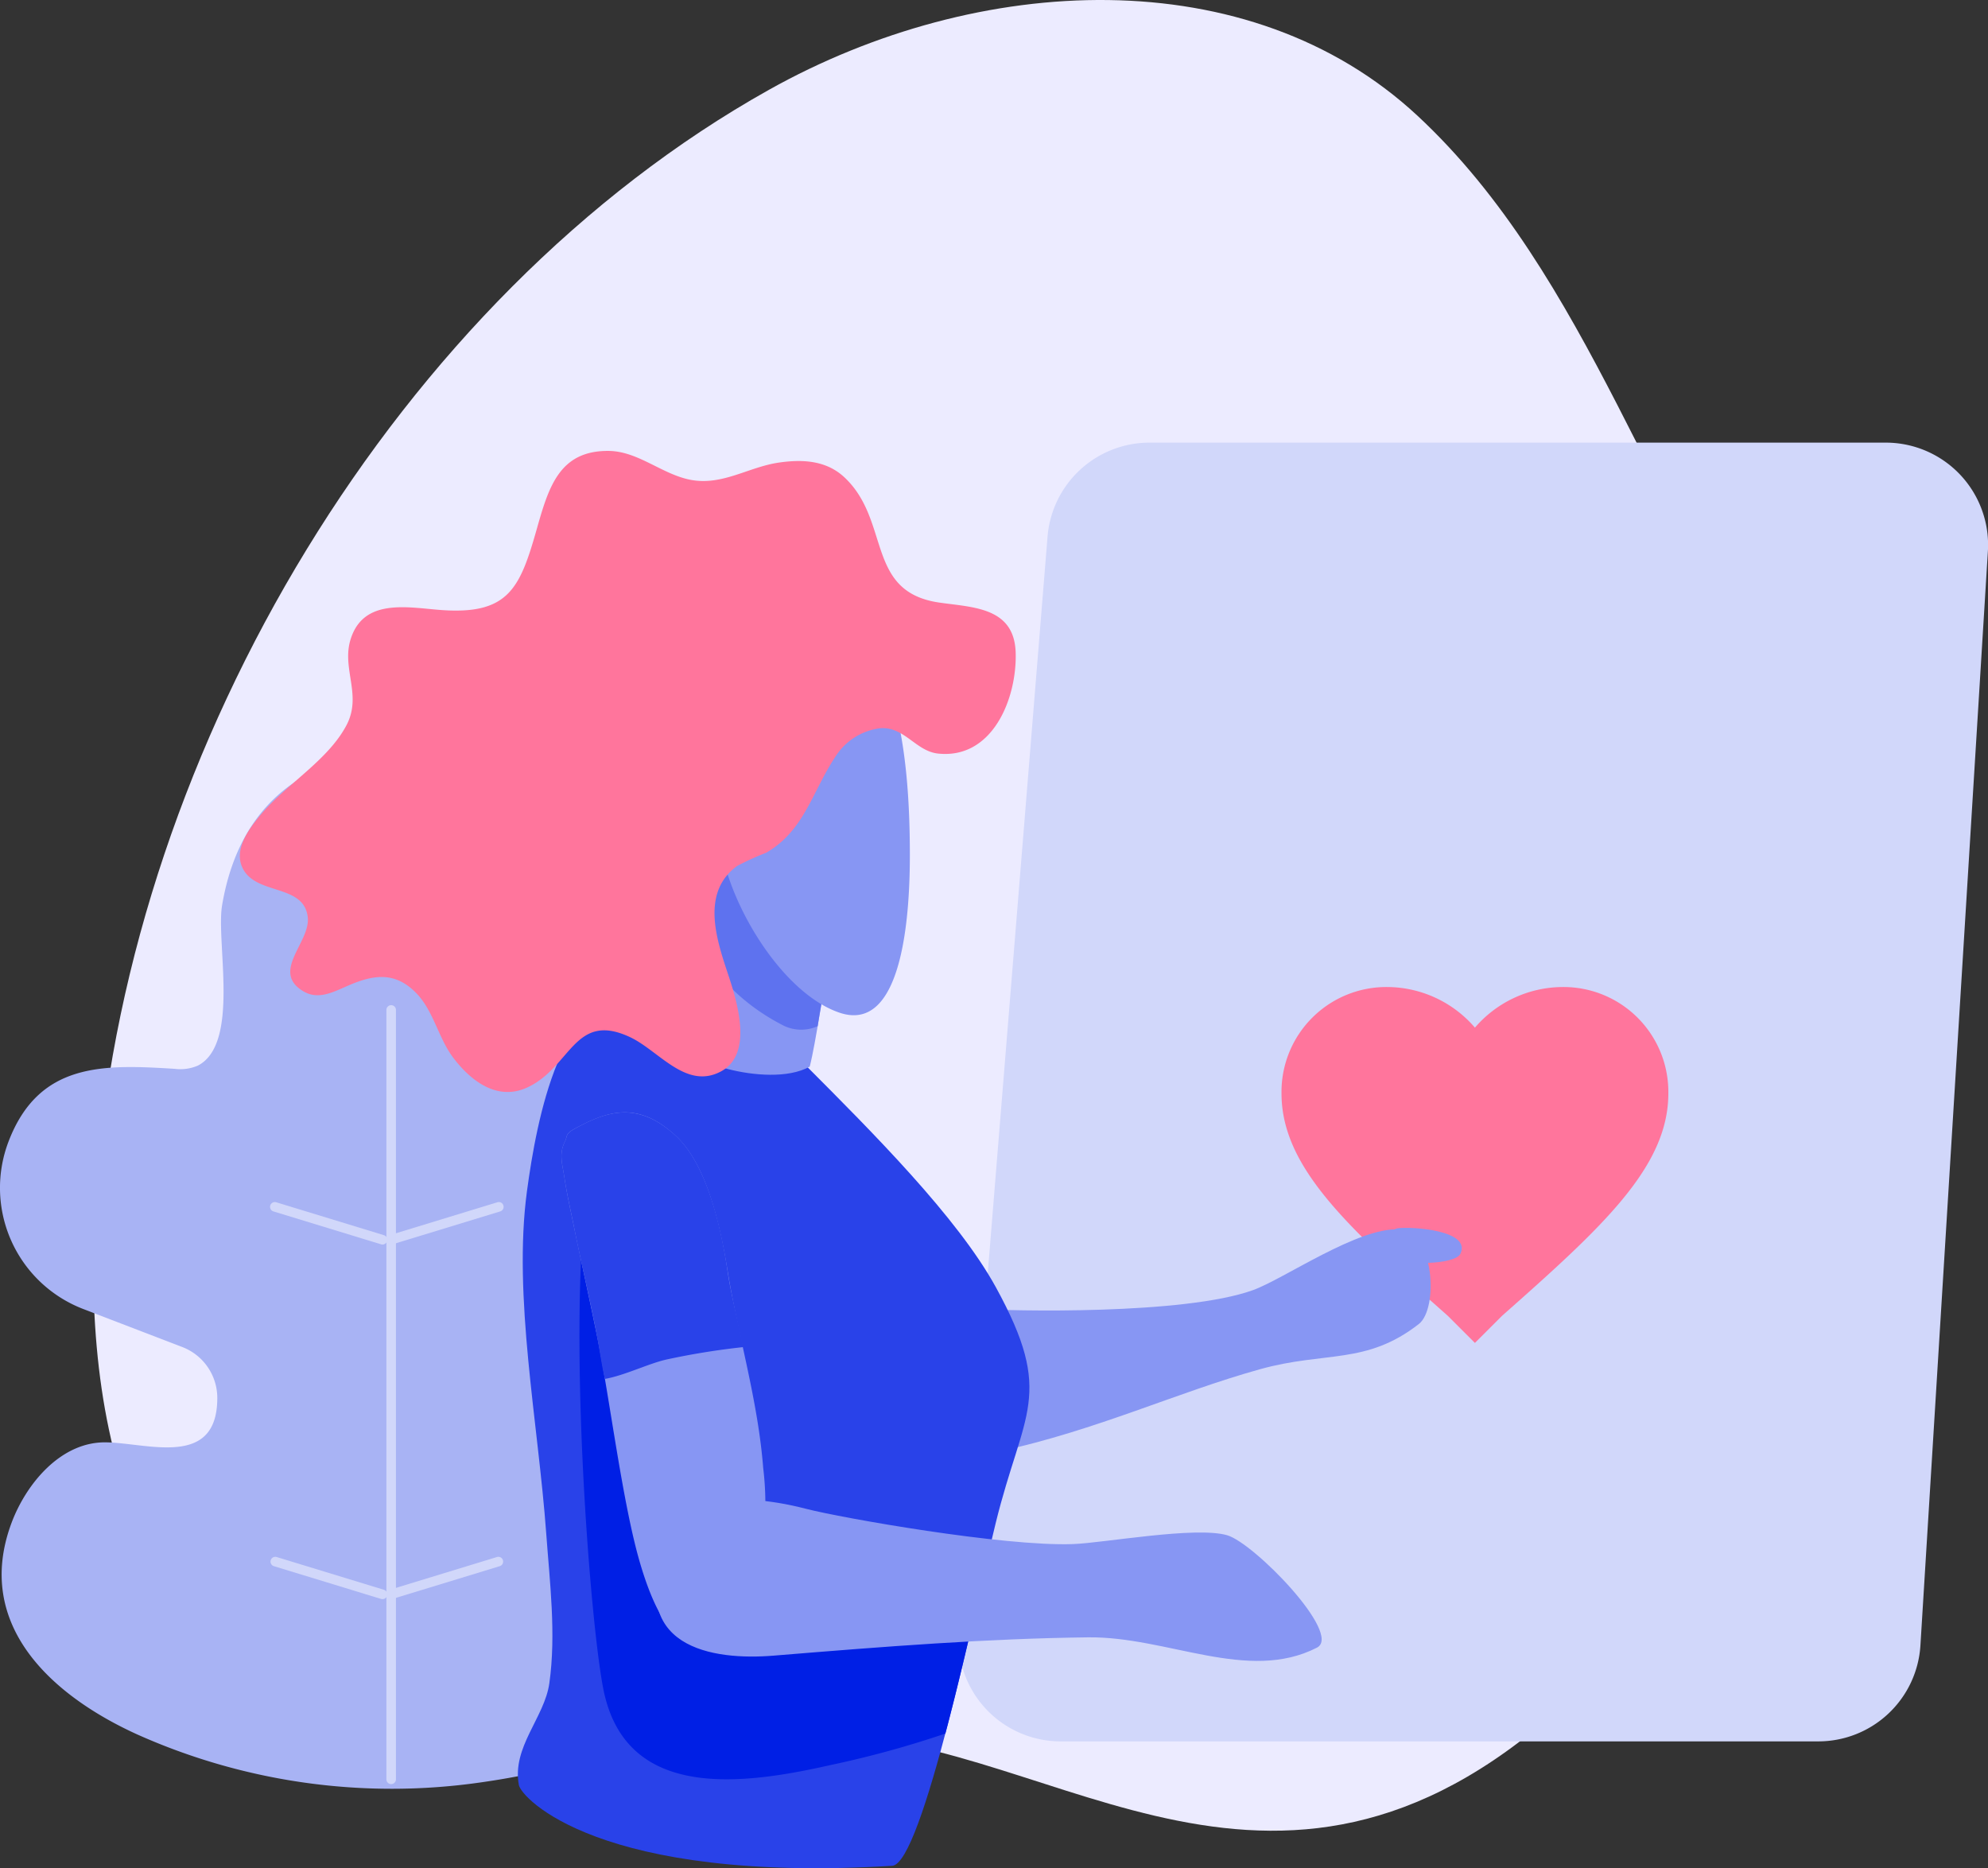 <svg xmlns="http://www.w3.org/2000/svg" width="158.693" height="149.125" viewBox="0 0 158.693 149.125">
  <rect x="0" y="0" width="158.693" height="149.125" fill="#333333" stroke="none"/>
  <defs>
    <style>
      .cls-1 {
        fill: #ecebff;
      }

      .cls-2 {
        fill: #a8b3f4;
      }

      .cls-3 {
        fill: #d1d7fa;
      }

      .cls-4 {
        fill: #ff759c;
      }

      .cls-5 {
        fill: #8796f3;
      }

      .cls-6 {
        fill: #2942e9;
      }

      .cls-7 {
        fill: #5e72ef;
      }

      .cls-8 {
        fill: #001fe5;
      }
    </style>
  </defs>
  <g id="no-fav" transform="translate(-408.155 -353)">
    <g id="Group_7" data-name="Group 7" transform="translate(415.604 353)">
      <path id="Path_109" data-name="Path 109" class="cls-1" d="M607.149,145.913C577.52,162.5,556.267,198.2,553.519,232.7c-.721,9.05-.275,18.29,2.764,26.5,4.269,11.532,13.408,18.369,24.709,20.684,9.926,2.034,19.338-2.112,29.315-2.587,18.154-.865,35.984,18.332,58.926-1.28,10.281-8.79,7-14.447,13.545-25.906,6.407-11.224,19.541-20.588,18.4-34.879-.4-5-3.239-8.859-6.385-12.444-2.024-2.306-4.173-4.5-5.882-6.816-11.14-15.1-16.228-35.2-30-48C645.474,135.488,623.885,136.542,607.149,145.913Z" transform="translate(-553.218 -138.743)"/>
    </g>
    <g id="Group_17" data-name="Group 17" transform="translate(408.155 413.168)">
      <g id="Group_8" data-name="Group 8">
        <path id="Path_110" data-name="Path 110" class="cls-2" d="M592.5,230.86c.117-1.839,1.727-3.515,3.478-4.352,3.6-1.719,7.9-2.1,10.868-5.016a10.449,10.449,0,0,0,2.412-11.106c-2.089-5.443-8.021-6.936-13.354-6.1a3.7,3.7,0,0,1-2.036-.021,2.624,2.624,0,0,1-1.333-2.157c-.758-5.7.111-11.91-2.973-17.069-3.415-5.708-11.056-7.07-16.777-3.984-4.079,2.2-6.136,6.056-6.878,10.5-.491,2.949,1.45,11.038-1.934,12.782a3.548,3.548,0,0,1-1.852.256c-5.688-.355-10.828-.534-13.254,5.789a10.359,10.359,0,0,0,5.959,13.383l7.9,3.033a4.356,4.356,0,0,1,2.8,4.065c0,5.625-5.487,3.607-8.871,3.545-3.632-.065-6.407,3.335-7.566,6.46-3.007,8.117,3.208,13.746,10.039,16.853a49.777,49.777,0,0,0,27.355,3.842c7.685-1.078,19.95-4.217,22.836-12.6a12.167,12.167,0,0,0-.424-8.673,9.9,9.9,0,0,0-3.63-4.5c-2.742-1.744-6.361-.222-9.31-.959a4.472,4.472,0,0,1-3.348-2.921A3.292,3.292,0,0,1,592.5,230.86Z" transform="translate(-548.18 -179.445)"/>
      </g>
      <g id="Group_16" data-name="Group 16" transform="translate(21.576 20.084)">
        <g id="Group_11" data-name="Group 11" transform="translate(0 15.704)">
          <g id="Group_9" data-name="Group 9">
            <path id="Path_111" data-name="Path 111" class="cls-3" d="M571.731,207.039a.365.365,0,0,1-.112-.018l-8.572-2.619a.382.382,0,1,1,.222-.73l8.574,2.619a.382.382,0,0,1-.111.748Z" transform="translate(-562.776 -203.654)"/>
          </g>
          <g id="Group_10" data-name="Group 10" transform="translate(0 28.306)">
            <path id="Path_112" data-name="Path 112" class="cls-3" d="M571.731,226.187a.365.365,0,0,1-.112-.018l-8.572-2.619a.382.382,0,0,1,.222-.73l8.574,2.619a.382.382,0,0,1-.111.748Z" transform="translate(-562.776 -222.802)"/>
          </g>
        </g>
        <g id="Group_14" data-name="Group 14" transform="translate(9.267 15.704)">
          <g id="Group_12" data-name="Group 12">
            <path id="Path_113" data-name="Path 113" class="cls-3" d="M569.427,207.039a.382.382,0,0,1-.111-.748l8.574-2.619a.382.382,0,1,1,.222.73l-8.572,2.619A.366.366,0,0,1,569.427,207.039Z" transform="translate(-569.044 -203.655)"/>
          </g>
          <g id="Group_13" data-name="Group 13" transform="translate(0 28.306)">
            <path id="Path_114" data-name="Path 114" class="cls-3" d="M569.427,226.187a.382.382,0,0,1-.111-.748l8.574-2.619a.382.382,0,0,1,.222.73l-8.572,2.619A.373.373,0,0,1,569.427,226.187Z" transform="translate(-569.044 -222.803)"/>
          </g>
        </g>
        <g id="Group_15" data-name="Group 15" transform="translate(9.269)">
          <path id="Path_115" data-name="Path 115" class="cls-3" d="M569.426,255.191a.381.381,0,0,1-.38-.383V193.414a.381.381,0,1,1,.761,0v61.395A.382.382,0,0,1,569.426,255.191Z" transform="translate(-569.046 -193.031)"/>
        </g>
      </g>
    </g>
    <g id="Group_23" data-name="Group 23" transform="translate(484.653 388.331)">
      <g id="Group_18" data-name="Group 18">
        <path id="Path_116" data-name="Path 116" class="cls-3" d="M668.572,266.313H608.1a8.165,8.165,0,0,1-8.139-8.828l7.09-87.336a8.167,8.167,0,0,1,8.141-7.505h58.771a8.166,8.166,0,0,1,8.151,8.668l-5.385,87.336A8.167,8.167,0,0,1,668.572,266.313Z" transform="translate(-599.928 -162.643)"/>
      </g>
      <g id="favorite-5button" transform="translate(25.799 43.456)">
        <g id="favorite" transform="translate(0 0)">
          <path id="Path_131" data-name="Path 131" class="cls-4" d="M15.439,48.808l-2.161-2.161C5.249,39.545,0,34.758,0,28.892A8.371,8.371,0,0,1,8.492,20.4a9.278,9.278,0,0,1,6.948,3.242A9.278,9.278,0,0,1,22.387,20.4a8.371,8.371,0,0,1,8.492,8.492c0,5.867-5.249,10.653-13.278,17.755Z" transform="translate(0 -20.4)"/>
        </g>
      </g>
    </g>
    <g id="Group_41" data-name="Group 41" transform="translate(427.302 388.994)">
      <g id="Group_28" data-name="Group 28" transform="translate(48.159 62.017)">
        <g id="Group_27" data-name="Group 27">
          <g id="Group_25" data-name="Group 25" transform="translate(0 0.115)">
            <g id="Group_24" data-name="Group 24">
              <path id="Path_120" data-name="Path 120" class="cls-5" d="M604.339,211.465c2.723.188,16.576.5,22.082-1.486,2.479-.891,8.42-5.06,11.7-4.849,2.791.179,3.122,6.322,1.54,7.555-4.209,3.277-7.443,2.149-12.682,3.608-6.656,1.854-12.912,4.828-20.809,6.563-4.132.909-12.973,1.106-12.438-6.782C593.9,213.638,598.109,211.038,604.339,211.465Z" transform="translate(-593.71 -205.123)"/>
            </g>
          </g>
          <g id="Group_26" data-name="Group 26" transform="translate(43.447)">
            <path id="Path_121" data-name="Path 121" class="cls-5" d="M623.926,205.076c1.119-.143,5.892.154,5,2.034-.438.925-4.794.948-5.484.229S623.214,205.166,623.926,205.076Z" transform="translate(-623.101 -205.045)"/>
          </g>
        </g>
      </g>
      <g id="Group_29" data-name="Group 29" transform="translate(22.191 43.454)">
        <path id="Path_122" data-name="Path 122" class="cls-6" d="M576.224,255.525c.194,1.032,6.389,7.857,29.8,6.448,2.408-.145,6.661-20.821,8.252-27.314,2.2-8.992,4.772-10.209.022-18.873-3.057-5.574-9.876-12.392-15.17-17.7-2.179-2.188-9.409-5.072-13.357-5.557-6.151-.755-8.126,9.855-8.9,15.582-1.135,8.41.9,18.527,1.54,27.379.273,3.778.8,7.991.245,11.909C578.274,250.139,575.655,252.494,576.224,255.525Z" transform="translate(-576.143 -192.487)"/>
      </g>
      <g id="Group_30" data-name="Group 30" transform="translate(29.614 28.221)">
        <path id="Path_123" data-name="Path 123" class="cls-5" d="M599.835,191.976c-.089,1.972-.609.982-1.271,3.226-.414,1.4-1.02,5.941-1.523,7.907-1.734.968-4.56.695-6.472.208-3.667-.934-6.951-3.517-9.4-6.4,1-3.187-.025-6.624,1-9.808s7.99-5.81,11.158-4.646C596.9,183.777,597.392,189.46,599.835,191.976Z" transform="translate(-581.165 -182.183)"/>
      </g>
      <g id="Group_31" data-name="Group 31" transform="translate(34.245 28.119)">
        <path id="Path_124" data-name="Path 124" class="cls-7" d="M591.778,182.377c-1.861-.934-5.4.872-7.317,1.427a11.043,11.043,0,0,0-.1,2.857c.841,5.75,3.861,10.561,9.121,13.22a3.2,3.2,0,0,0,2.693.03c.161-1.053.68-4.141.894-4.764.618-1.8,1.2-1.434,1.268-3.1C595.806,189.159,595.536,184.263,591.778,182.377Z" transform="translate(-584.297 -182.114)"/>
      </g>
      <g id="Group_32" data-name="Group 32" transform="translate(38.315 15.193)">
        <path id="Path_125" data-name="Path 125" class="cls-5" d="M599.669,175.1c2.256,4.151,2.546,10.955,2.55,15.294,0,3.938-.346,14.407-5.616,12.623-4.46-1.511-8.658-8.308-9.461-13.2-.64-3.9,2.206-7.669,4.191-11.043,1.217-2.065,3.123-5.509,6.008-5.4A2.742,2.742,0,0,1,599.669,175.1Z" transform="translate(-587.051 -173.369)"/>
      </g>
      <g id="Group_33" data-name="Group 33">
        <path id="Path_126" data-name="Path 126" class="cls-4" d="M569.911,205.714c1.977-.835,3.641-1.032,5.282.636,1.409,1.431,1.766,3.585,2.977,5.183,1.375,1.818,3.477,3.462,5.861,2.39,3.545-1.594,3.774-6.144,8.259-4.033,2.3,1.084,4.475,4.244,7.27,2.718,2.423-1.322,1.425-5.085.6-7.573-.909-2.748-2.315-6.645.664-8.813a22.31,22.31,0,0,1,2.313-1.053c3.076-1.774,3.676-4.9,5.566-7.721a4.961,4.961,0,0,1,3.518-2.219c1.951-.167,2.858,1.832,4.648,2.021,4.362.461,6.3-4.419,6.193-8.052s-3.394-3.611-6.086-4c-5.931-.849-3.867-6.519-7.586-10-1.472-1.378-3.4-1.44-5.223-1.177-2.435.35-4.519,1.866-7.062,1.376-2.275-.438-4.182-2.285-6.538-2.306-3.876-.033-4.761,2.807-5.7,6.116-1.376,4.868-2.257,7.041-7.9,6.566-2.618-.22-6-.874-7,2.371-.72,2.337.928,4.43-.31,6.815-1.486,2.854-4.849,4.732-6.93,7.255-.919,1.116-2.046,2.664-1.412,4.1,1.013,2.3,4.962,1.268,5.239,4.025.2,1.979-2.956,4.3-.387,5.867C567.419,206.972,568.636,206.254,569.911,205.714Z" transform="translate(-561.132 -163.092)"/>
      </g>
      <g id="Group_34" data-name="Group 34" transform="translate(27.107 56.335)">
        <path id="Path_127" data-name="Path 127" class="cls-8" d="M608.682,247.248c.955-3.605,1.88-7.567,2.65-10.912-.636-.109-1.249-.189-1.763-.285-3.508-.652-7.01-1.495-10.479-2.33-6.154-1.483-8.2-3.676-10.046-9.566-1.774-5.657-2.526-12.292-4.912-17.7-.466-1.054-2.433-6.515-3.638-4.988-2.293,10.136-.183,37.749.98,42.681,1.969,8.355,10.889,7.232,18.038,5.614A79.945,79.945,0,0,0,608.682,247.248Z" transform="translate(-579.469 -201.201)"/>
      </g>
      <g id="Group_40" data-name="Group 40" transform="translate(25.672 52.799)">
        <g id="Group_36" data-name="Group 36">
          <g id="Group_35" data-name="Group 35">
            <path id="Path_128" data-name="Path 128" class="cls-5" d="M578.785,201.112c-.512,1.018-.214,1.818-.052,2.891.2,1.344.507,2.677.8,4.115.6,2.891,1.243,5.765,1.848,8.756.979,4.844,1.981,13.022,3.348,17.76,3.475,12.051,8.24,4.46,8.674,3.333a23.571,23.571,0,0,0,1.2-10.763c-.424-5.434-1.994-10.524-2.84-15.729-.611-3.756-1.694-8.546-4.155-10.81-3.032-2.791-5.428-1.96-7.993-.587C578.756,200.541,579,200.677,578.785,201.112Z" transform="translate(-578.498 -198.809)"/>
          </g>
        </g>
        <g id="Group_38" data-name="Group 38" transform="translate(7.533 30.925)">
          <g id="Group_37" data-name="Group 37">
            <path id="Path_129" data-name="Path 129" class="cls-5" d="M595.619,220.457c2.757.713,15.74,3.011,21.275,2.807,2.492-.092,9.767-1.434,12.3-.708,2.158.619,9.246,7.912,7.175,8.974-5.512,2.826-11.934-.9-18.281-.822-8.067.1-16.035.717-25.09,1.461-4.738.389-12.03-.52-8.45-9.357C585.657,220.082,589.315,218.824,595.619,220.457Z" transform="translate(-583.594 -219.73)"/>
          </g>
        </g>
        <g id="Group_39" data-name="Group 39" transform="translate(0.001 0.004)">
          <path id="Path_130" data-name="Path 130" class="cls-6" d="M593.014,217.544c-.392-1.941-.974-4.135-1.261-6.086-.535-3.653-1.7-8.568-4.144-10.8-3.005-2.753-5.437-1.972-7.99-.581-.859.47-.616.6-.835,1.033-.513,1.017-.21,1.827-.052,2.891.2,1.333.519,2.7.8,4.112.566,2.844,1.3,5.864,1.835,8.725.182.973.367,2.311.6,3.245,1.548-.268,3.453-1.214,4.9-1.545A58.121,58.121,0,0,1,593.014,217.544Z" transform="translate(-578.499 -198.812)"/>
        </g>
      </g>
    </g>
  </g>
</svg>
